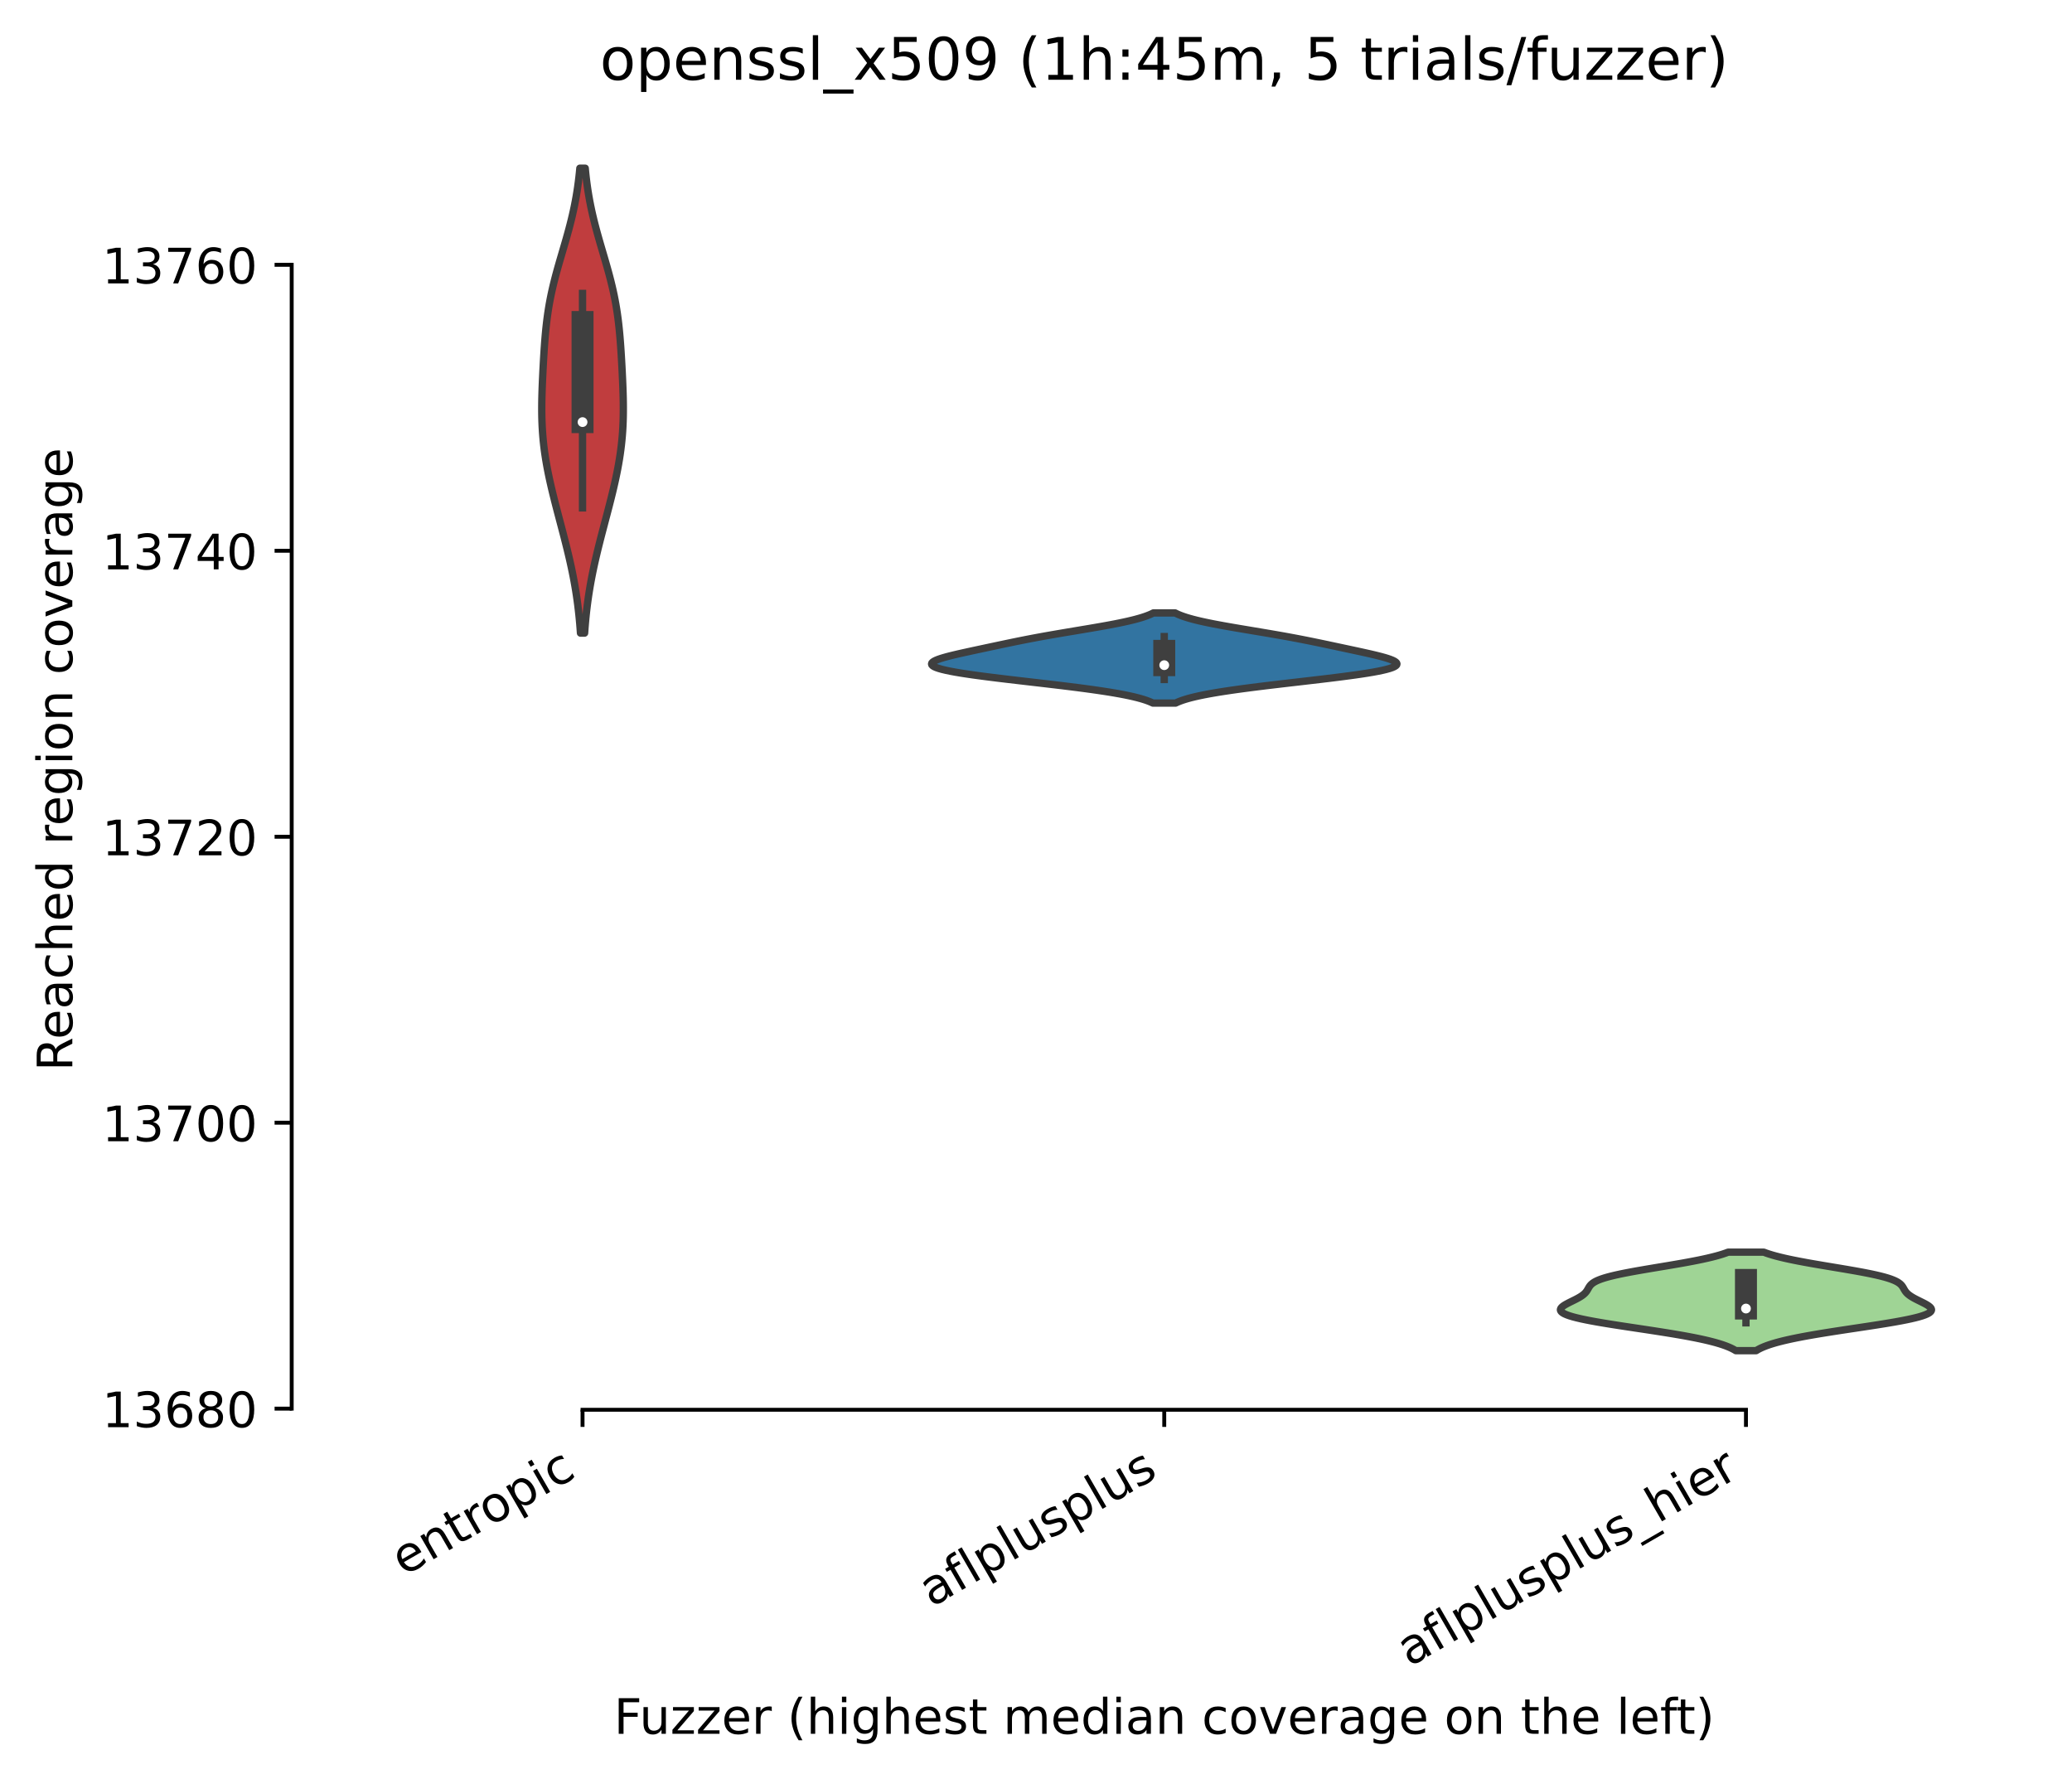<?xml version="1.0" encoding="utf-8" standalone="no"?>
<!DOCTYPE svg PUBLIC "-//W3C//DTD SVG 1.1//EN"
  "http://www.w3.org/Graphics/SVG/1.1/DTD/svg11.dtd">
<!-- Created with matplotlib (https://matplotlib.org/) -->
<svg height="364.007pt" version="1.1" viewBox="0 0 424.011 364.007" width="424.011pt" xmlns="http://www.w3.org/2000/svg" xmlns:xlink="http://www.w3.org/1999/xlink">
 <defs>
  <style type="text/css">*{stroke-linecap:butt;stroke-linejoin:round;}</style>
 </defs>
 <g id="figure_1">
  <g id="patch_1">
   <path d="M 0 364.007 
L 424.011 364.007 
L 424.011 0 
L 0 0 
z
" style="fill:#ffffff;"/>
  </g>
  <g id="axes_1">
   <g id="patch_2">
    <path d="M 59.691 288.43 
L 416.811 288.43 
L 416.811 22.318 
L 59.691 22.318 
z
" style="fill:#ffffff;"/>
   </g>
   <g id="PolyCollection_1">
    <defs>
     <path d="M 119.633 -234.48 
L 118.788 -234.48 
L 118.718 -235.441 
L 118.64 -236.402 
L 118.553 -237.362 
L 118.456 -238.323 
L 118.349 -239.284 
L 118.232 -240.245 
L 118.104 -241.205 
L 117.966 -242.166 
L 117.817 -243.127 
L 117.656 -244.088 
L 117.486 -245.048 
L 117.304 -246.009 
L 117.113 -246.97 
L 116.912 -247.931 
L 116.702 -248.891 
L 116.484 -249.852 
L 116.258 -250.813 
L 116.025 -251.773 
L 115.786 -252.734 
L 115.543 -253.695 
L 115.295 -254.656 
L 115.044 -255.616 
L 114.791 -256.577 
L 114.538 -257.538 
L 114.284 -258.499 
L 114.032 -259.459 
L 113.782 -260.42 
L 113.536 -261.381 
L 113.295 -262.342 
L 113.059 -263.302 
L 112.83 -264.263 
L 112.61 -265.224 
L 112.399 -266.185 
L 112.198 -267.145 
L 112.009 -268.106 
L 111.832 -269.067 
L 111.669 -270.027 
L 111.52 -270.988 
L 111.386 -271.949 
L 111.268 -272.91 
L 111.165 -273.87 
L 111.078 -274.831 
L 111.007 -275.792 
L 110.95 -276.753 
L 110.909 -277.713 
L 110.881 -278.674 
L 110.867 -279.635 
L 110.864 -280.596 
L 110.871 -281.556 
L 110.888 -282.517 
L 110.913 -283.478 
L 110.944 -284.438 
L 110.981 -285.399 
L 111.022 -286.36 
L 111.067 -287.321 
L 111.115 -288.281 
L 111.166 -289.242 
L 111.219 -290.203 
L 111.276 -291.164 
L 111.336 -292.124 
L 111.401 -293.085 
L 111.472 -294.046 
L 111.549 -295.007 
L 111.635 -295.967 
L 111.73 -296.928 
L 111.836 -297.889 
L 111.954 -298.85 
L 112.086 -299.81 
L 112.232 -300.771 
L 112.393 -301.732 
L 112.57 -302.692 
L 112.762 -303.653 
L 112.969 -304.614 
L 113.191 -305.575 
L 113.427 -306.535 
L 113.674 -307.496 
L 113.933 -308.457 
L 114.201 -309.418 
L 114.475 -310.378 
L 114.755 -311.339 
L 115.037 -312.3 
L 115.319 -313.261 
L 115.599 -314.221 
L 115.876 -315.182 
L 116.146 -316.143 
L 116.408 -317.103 
L 116.66 -318.064 
L 116.901 -319.025 
L 117.131 -319.986 
L 117.347 -320.946 
L 117.549 -321.907 
L 117.736 -322.868 
L 117.91 -323.829 
L 118.069 -324.789 
L 118.214 -325.75 
L 118.345 -326.711 
L 118.463 -327.672 
L 118.568 -328.632 
L 118.661 -329.593 
L 119.76 -329.593 
L 119.76 -329.593 
L 119.853 -328.632 
L 119.959 -327.672 
L 120.076 -326.711 
L 120.207 -325.75 
L 120.352 -324.789 
L 120.511 -323.829 
L 120.685 -322.868 
L 120.873 -321.907 
L 121.075 -320.946 
L 121.291 -319.986 
L 121.52 -319.025 
L 121.761 -318.064 
L 122.014 -317.103 
L 122.276 -316.143 
L 122.546 -315.182 
L 122.822 -314.221 
L 123.102 -313.261 
L 123.384 -312.3 
L 123.666 -311.339 
L 123.946 -310.378 
L 124.22 -309.418 
L 124.488 -308.457 
L 124.747 -307.496 
L 124.995 -306.535 
L 125.23 -305.575 
L 125.452 -304.614 
L 125.66 -303.653 
L 125.852 -302.692 
L 126.028 -301.732 
L 126.189 -300.771 
L 126.335 -299.81 
L 126.467 -298.85 
L 126.585 -297.889 
L 126.691 -296.928 
L 126.786 -295.967 
L 126.872 -295.007 
L 126.949 -294.046 
L 127.02 -293.085 
L 127.085 -292.124 
L 127.145 -291.164 
L 127.202 -290.203 
L 127.256 -289.242 
L 127.306 -288.281 
L 127.354 -287.321 
L 127.399 -286.36 
L 127.44 -285.399 
L 127.477 -284.438 
L 127.508 -283.478 
L 127.533 -282.517 
L 127.55 -281.556 
L 127.557 -280.596 
L 127.554 -279.635 
L 127.54 -278.674 
L 127.512 -277.713 
L 127.471 -276.753 
L 127.415 -275.792 
L 127.343 -274.831 
L 127.256 -273.87 
L 127.154 -272.91 
L 127.035 -271.949 
L 126.901 -270.988 
L 126.752 -270.027 
L 126.589 -269.067 
L 126.413 -268.106 
L 126.223 -267.145 
L 126.023 -266.185 
L 125.812 -265.224 
L 125.591 -264.263 
L 125.362 -263.302 
L 125.127 -262.342 
L 124.885 -261.381 
L 124.639 -260.42 
L 124.389 -259.459 
L 124.137 -258.499 
L 123.883 -257.538 
L 123.63 -256.577 
L 123.377 -255.616 
L 123.126 -254.656 
L 122.879 -253.695 
L 122.635 -252.734 
L 122.396 -251.773 
L 122.164 -250.813 
L 121.938 -249.852 
L 121.719 -248.891 
L 121.509 -247.931 
L 121.308 -246.97 
L 121.117 -246.009 
L 120.936 -245.048 
L 120.765 -244.088 
L 120.605 -243.127 
L 120.455 -242.166 
L 120.317 -241.205 
L 120.189 -240.245 
L 120.072 -239.284 
L 119.965 -238.323 
L 119.868 -237.362 
L 119.781 -236.402 
L 119.703 -235.441 
L 119.633 -234.48 
z
" id="mab34829a3b" style="stroke:#3f3f3f;stroke-width:1.5;"/>
    </defs>
    <g clip-path="url(#p4d78b8b34a)">
     <use style="fill:#c03d3e;stroke:#3f3f3f;stroke-width:1.5;" x="0" xlink:href="#mab34829a3b" y="364.007"/>
    </g>
   </g>
   <g id="PolyCollection_2">
    <defs>
     <path d="M 240.566 -220.161 
L 235.935 -220.161 
L 235.536 -220.347 
L 235.085 -220.533 
L 234.578 -220.72 
L 234.012 -220.906 
L 233.383 -221.092 
L 232.689 -221.279 
L 231.927 -221.465 
L 231.096 -221.651 
L 230.193 -221.838 
L 229.22 -222.024 
L 228.175 -222.21 
L 227.059 -222.397 
L 225.876 -222.583 
L 224.626 -222.769 
L 223.313 -222.956 
L 221.942 -223.142 
L 220.517 -223.328 
L 219.044 -223.514 
L 217.529 -223.701 
L 215.979 -223.887 
L 214.401 -224.073 
L 212.803 -224.26 
L 211.195 -224.446 
L 209.584 -224.632 
L 207.981 -224.819 
L 206.394 -225.005 
L 204.833 -225.191 
L 203.309 -225.378 
L 201.831 -225.564 
L 200.41 -225.75 
L 199.054 -225.936 
L 197.774 -226.123 
L 196.578 -226.309 
L 195.475 -226.495 
L 194.472 -226.682 
L 193.576 -226.868 
L 192.794 -227.054 
L 192.129 -227.241 
L 191.585 -227.427 
L 191.163 -227.613 
L 190.866 -227.8 
L 190.69 -227.986 
L 190.635 -228.172 
L 190.695 -228.359 
L 190.867 -228.545 
L 191.143 -228.731 
L 191.516 -228.917 
L 191.977 -229.104 
L 192.518 -229.29 
L 193.13 -229.476 
L 193.802 -229.663 
L 194.526 -229.849 
L 195.292 -230.035 
L 196.091 -230.222 
L 196.916 -230.408 
L 197.759 -230.594 
L 198.616 -230.781 
L 199.481 -230.967 
L 200.35 -231.153 
L 201.221 -231.34 
L 202.093 -231.526 
L 202.966 -231.712 
L 203.84 -231.898 
L 204.716 -232.085 
L 205.598 -232.271 
L 206.488 -232.457 
L 207.388 -232.644 
L 208.302 -232.83 
L 209.232 -233.016 
L 210.18 -233.203 
L 211.15 -233.389 
L 212.142 -233.575 
L 213.157 -233.762 
L 214.194 -233.948 
L 215.252 -234.134 
L 216.33 -234.32 
L 217.424 -234.507 
L 218.53 -234.693 
L 219.645 -234.879 
L 220.763 -235.066 
L 221.878 -235.252 
L 222.985 -235.438 
L 224.077 -235.625 
L 225.148 -235.811 
L 226.193 -235.997 
L 227.206 -236.184 
L 228.182 -236.37 
L 229.116 -236.556 
L 230.004 -236.743 
L 230.843 -236.929 
L 231.63 -237.115 
L 232.364 -237.301 
L 233.044 -237.488 
L 233.67 -237.674 
L 234.243 -237.86 
L 234.762 -238.047 
L 235.231 -238.233 
L 235.651 -238.419 
L 236.025 -238.606 
L 240.476 -238.606 
L 240.476 -238.606 
L 240.85 -238.419 
L 241.27 -238.233 
L 241.739 -238.047 
L 242.259 -237.86 
L 242.831 -237.674 
L 243.457 -237.488 
L 244.137 -237.301 
L 244.871 -237.115 
L 245.659 -236.929 
L 246.498 -236.743 
L 247.386 -236.556 
L 248.319 -236.37 
L 249.295 -236.184 
L 250.308 -235.997 
L 251.353 -235.811 
L 252.425 -235.625 
L 253.517 -235.438 
L 254.623 -235.252 
L 255.739 -235.066 
L 256.856 -234.879 
L 257.971 -234.693 
L 259.078 -234.507 
L 260.172 -234.32 
L 261.249 -234.134 
L 262.308 -233.948 
L 263.345 -233.762 
L 264.359 -233.575 
L 265.351 -233.389 
L 266.321 -233.203 
L 267.27 -233.016 
L 268.2 -232.83 
L 269.113 -232.644 
L 270.014 -232.457 
L 270.903 -232.271 
L 271.785 -232.085 
L 272.662 -231.898 
L 273.536 -231.712 
L 274.408 -231.526 
L 275.28 -231.34 
L 276.151 -231.153 
L 277.021 -230.967 
L 277.885 -230.781 
L 278.742 -230.594 
L 279.586 -230.408 
L 280.41 -230.222 
L 281.21 -230.035 
L 281.975 -229.849 
L 282.699 -229.663 
L 283.371 -229.476 
L 283.983 -229.29 
L 284.524 -229.104 
L 284.986 -228.917 
L 285.359 -228.731 
L 285.634 -228.545 
L 285.806 -228.359 
L 285.867 -228.172 
L 285.811 -227.986 
L 285.636 -227.8 
L 285.338 -227.613 
L 284.917 -227.427 
L 284.373 -227.241 
L 283.708 -227.054 
L 282.925 -226.868 
L 282.029 -226.682 
L 281.027 -226.495 
L 279.923 -226.309 
L 278.727 -226.123 
L 277.447 -225.936 
L 276.091 -225.75 
L 274.67 -225.564 
L 273.192 -225.378 
L 271.668 -225.191 
L 270.107 -225.005 
L 268.521 -224.819 
L 266.917 -224.632 
L 265.306 -224.446 
L 263.698 -224.26 
L 262.1 -224.073 
L 260.523 -223.887 
L 258.972 -223.701 
L 257.457 -223.514 
L 255.984 -223.328 
L 254.559 -223.142 
L 253.188 -222.956 
L 251.875 -222.769 
L 250.626 -222.583 
L 249.442 -222.397 
L 248.327 -222.21 
L 247.282 -222.024 
L 246.308 -221.838 
L 245.406 -221.651 
L 244.574 -221.465 
L 243.812 -221.279 
L 243.118 -221.092 
L 242.489 -220.906 
L 241.923 -220.72 
L 241.416 -220.533 
L 240.965 -220.347 
L 240.566 -220.161 
z
" id="m27abb951cb" style="stroke:#3f3f3f;stroke-width:1.5;"/>
    </defs>
    <g clip-path="url(#p4d78b8b34a)">
     <use style="fill:#3274a1;stroke:#3f3f3f;stroke-width:1.5;" x="0" xlink:href="#m27abb951cb" y="364.007"/>
    </g>
   </g>
   <g id="PolyCollection_3">
    <defs>
     <path d="M 359.376 -87.673 
L 355.205 -87.673 
L 354.866 -87.877 
L 354.485 -88.08 
L 354.058 -88.284 
L 353.583 -88.487 
L 353.056 -88.691 
L 352.475 -88.894 
L 351.838 -89.098 
L 351.142 -89.302 
L 350.387 -89.505 
L 349.572 -89.709 
L 348.696 -89.912 
L 347.759 -90.116 
L 346.763 -90.319 
L 345.709 -90.523 
L 344.601 -90.727 
L 343.441 -90.93 
L 342.233 -91.134 
L 340.984 -91.337 
L 339.698 -91.541 
L 338.382 -91.744 
L 337.045 -91.948 
L 335.694 -92.152 
L 334.338 -92.355 
L 332.986 -92.559 
L 331.648 -92.762 
L 330.334 -92.966 
L 329.055 -93.169 
L 327.82 -93.373 
L 326.639 -93.577 
L 325.523 -93.78 
L 324.479 -93.984 
L 323.517 -94.187 
L 322.644 -94.391 
L 321.866 -94.594 
L 321.189 -94.798 
L 320.615 -95.002 
L 320.147 -95.205 
L 319.786 -95.409 
L 319.53 -95.612 
L 319.376 -95.816 
L 319.32 -96.019 
L 319.356 -96.223 
L 319.476 -96.427 
L 319.671 -96.63 
L 319.931 -96.834 
L 320.244 -97.037 
L 320.601 -97.241 
L 320.987 -97.444 
L 321.393 -97.648 
L 321.806 -97.851 
L 322.216 -98.055 
L 322.614 -98.259 
L 322.99 -98.462 
L 323.339 -98.666 
L 323.656 -98.869 
L 323.937 -99.073 
L 324.181 -99.276 
L 324.39 -99.48 
L 324.567 -99.684 
L 324.717 -99.887 
L 324.847 -100.091 
L 324.964 -100.294 
L 325.078 -100.498 
L 325.199 -100.701 
L 325.339 -100.905 
L 325.508 -101.109 
L 325.717 -101.312 
L 325.975 -101.516 
L 326.293 -101.719 
L 326.677 -101.923 
L 327.135 -102.126 
L 327.672 -102.33 
L 328.289 -102.534 
L 328.99 -102.737 
L 329.772 -102.941 
L 330.632 -103.144 
L 331.568 -103.348 
L 332.571 -103.551 
L 333.636 -103.755 
L 334.752 -103.959 
L 335.911 -104.162 
L 337.102 -104.366 
L 338.314 -104.569 
L 339.537 -104.773 
L 340.759 -104.976 
L 341.971 -105.18 
L 343.162 -105.384 
L 344.324 -105.587 
L 345.448 -105.791 
L 346.529 -105.994 
L 347.559 -106.198 
L 348.534 -106.401 
L 349.451 -106.605 
L 350.307 -106.809 
L 351.101 -107.012 
L 351.832 -107.216 
L 352.501 -107.419 
L 353.109 -107.623 
L 353.659 -107.826 
L 360.923 -107.826 
L 360.923 -107.826 
L 361.472 -107.623 
L 362.08 -107.419 
L 362.749 -107.216 
L 363.48 -107.012 
L 364.274 -106.809 
L 365.13 -106.605 
L 366.047 -106.401 
L 367.022 -106.198 
L 368.052 -105.994 
L 369.133 -105.791 
L 370.257 -105.587 
L 371.419 -105.384 
L 372.611 -105.18 
L 373.822 -104.976 
L 375.045 -104.773 
L 376.267 -104.569 
L 377.479 -104.366 
L 378.67 -104.162 
L 379.829 -103.959 
L 380.946 -103.755 
L 382.01 -103.551 
L 383.014 -103.348 
L 383.949 -103.144 
L 384.81 -102.941 
L 385.592 -102.737 
L 386.292 -102.534 
L 386.91 -102.33 
L 387.446 -102.126 
L 387.904 -101.923 
L 388.289 -101.719 
L 388.606 -101.516 
L 388.865 -101.312 
L 389.073 -101.109 
L 389.242 -100.905 
L 389.382 -100.701 
L 389.503 -100.498 
L 389.618 -100.294 
L 389.735 -100.091 
L 389.864 -99.887 
L 390.014 -99.684 
L 390.191 -99.48 
L 390.4 -99.276 
L 390.645 -99.073 
L 390.926 -98.869 
L 391.242 -98.666 
L 391.591 -98.462 
L 391.967 -98.259 
L 392.365 -98.055 
L 392.775 -97.851 
L 393.188 -97.648 
L 393.594 -97.444 
L 393.981 -97.241 
L 394.337 -97.037 
L 394.651 -96.834 
L 394.91 -96.63 
L 395.105 -96.427 
L 395.225 -96.223 
L 395.261 -96.019 
L 395.205 -95.816 
L 395.052 -95.612 
L 394.796 -95.409 
L 394.434 -95.205 
L 393.966 -95.002 
L 393.393 -94.798 
L 392.715 -94.594 
L 391.937 -94.391 
L 391.064 -94.187 
L 390.102 -93.984 
L 389.058 -93.78 
L 387.942 -93.577 
L 386.761 -93.373 
L 385.526 -93.169 
L 384.247 -92.966 
L 382.933 -92.762 
L 381.595 -92.559 
L 380.243 -92.355 
L 378.887 -92.152 
L 377.536 -91.948 
L 376.199 -91.744 
L 374.883 -91.541 
L 373.598 -91.337 
L 372.348 -91.134 
L 371.141 -90.93 
L 369.981 -90.727 
L 368.872 -90.523 
L 367.818 -90.319 
L 366.822 -90.116 
L 365.886 -89.912 
L 365.009 -89.709 
L 364.194 -89.505 
L 363.439 -89.302 
L 362.744 -89.098 
L 362.106 -88.894 
L 361.526 -88.691 
L 360.999 -88.487 
L 360.523 -88.284 
L 360.096 -88.08 
L 359.715 -87.877 
L 359.376 -87.673 
z
" id="m1a6060d341" style="stroke:#3f3f3f;stroke-width:1.5;"/>
    </defs>
    <g clip-path="url(#p4d78b8b34a)">
     <use style="fill:#9fd495;stroke:#3f3f3f;stroke-width:1.5;" x="0" xlink:href="#m1a6060d341" y="364.007"/>
    </g>
   </g>
   <g id="matplotlib.axis_1">
    <g id="xtick_1">
     <g id="line2d_1">
      <defs>
       <path d="M 0 0 
L 0 3.5 
" id="m53ca6c3683" style="stroke:#000000;stroke-width:0.8;"/>
      </defs>
      <g>
       <use style="stroke:#000000;stroke-width:0.8;" x="119.211" xlink:href="#m53ca6c3683" y="288.43"/>
      </g>
     </g>
     <g id="text_1">
      <!-- entropic -->
      <g transform="translate(82.629 322.531)rotate(-30)scale(0.1 -0.1)">
       <defs>
        <path d="M 56.203 29.594 
L 56.203 25.203 
L 14.891 25.203 
Q 15.484 15.922 20.484 11.062 
Q 25.484 6.203 34.422 6.203 
Q 39.594 6.203 44.453 7.469 
Q 49.312 8.734 54.109 11.281 
L 54.109 2.781 
Q 49.266 0.734 44.188 -0.344 
Q 39.109 -1.422 33.891 -1.422 
Q 20.797 -1.422 13.156 6.188 
Q 5.516 13.812 5.516 26.812 
Q 5.516 40.234 12.766 48.109 
Q 20.016 56 32.328 56 
Q 43.359 56 49.781 48.891 
Q 56.203 41.797 56.203 29.594 
z
M 47.219 32.234 
Q 47.125 39.594 43.094 43.984 
Q 39.062 48.391 32.422 48.391 
Q 24.906 48.391 20.391 44.141 
Q 15.875 39.891 15.188 32.172 
z
" id="DejaVuSans-101"/>
        <path d="M 54.891 33.016 
L 54.891 0 
L 45.906 0 
L 45.906 32.719 
Q 45.906 40.484 42.875 44.328 
Q 39.844 48.188 33.797 48.188 
Q 26.516 48.188 22.312 43.547 
Q 18.109 38.922 18.109 30.906 
L 18.109 0 
L 9.078 0 
L 9.078 54.688 
L 18.109 54.688 
L 18.109 46.188 
Q 21.344 51.125 25.703 53.562 
Q 30.078 56 35.797 56 
Q 45.219 56 50.047 50.172 
Q 54.891 44.344 54.891 33.016 
z
" id="DejaVuSans-110"/>
        <path d="M 18.312 70.219 
L 18.312 54.688 
L 36.812 54.688 
L 36.812 47.703 
L 18.312 47.703 
L 18.312 18.016 
Q 18.312 11.328 20.141 9.422 
Q 21.969 7.516 27.594 7.516 
L 36.812 7.516 
L 36.812 0 
L 27.594 0 
Q 17.188 0 13.234 3.875 
Q 9.281 7.766 9.281 18.016 
L 9.281 47.703 
L 2.688 47.703 
L 2.688 54.688 
L 9.281 54.688 
L 9.281 70.219 
z
" id="DejaVuSans-116"/>
        <path d="M 41.109 46.297 
Q 39.594 47.172 37.812 47.578 
Q 36.031 48 33.891 48 
Q 26.266 48 22.188 43.047 
Q 18.109 38.094 18.109 28.812 
L 18.109 0 
L 9.078 0 
L 9.078 54.688 
L 18.109 54.688 
L 18.109 46.188 
Q 20.953 51.172 25.484 53.578 
Q 30.031 56 36.531 56 
Q 37.453 56 38.578 55.875 
Q 39.703 55.766 41.062 55.516 
z
" id="DejaVuSans-114"/>
        <path d="M 30.609 48.391 
Q 23.391 48.391 19.188 42.75 
Q 14.984 37.109 14.984 27.297 
Q 14.984 17.484 19.156 11.844 
Q 23.344 6.203 30.609 6.203 
Q 37.797 6.203 41.984 11.859 
Q 46.188 17.531 46.188 27.297 
Q 46.188 37.016 41.984 42.703 
Q 37.797 48.391 30.609 48.391 
z
M 30.609 56 
Q 42.328 56 49.016 48.375 
Q 55.719 40.766 55.719 27.297 
Q 55.719 13.875 49.016 6.219 
Q 42.328 -1.422 30.609 -1.422 
Q 18.844 -1.422 12.172 6.219 
Q 5.516 13.875 5.516 27.297 
Q 5.516 40.766 12.172 48.375 
Q 18.844 56 30.609 56 
z
" id="DejaVuSans-111"/>
        <path d="M 18.109 8.203 
L 18.109 -20.797 
L 9.078 -20.797 
L 9.078 54.688 
L 18.109 54.688 
L 18.109 46.391 
Q 20.953 51.266 25.266 53.625 
Q 29.594 56 35.594 56 
Q 45.562 56 51.781 48.094 
Q 58.016 40.188 58.016 27.297 
Q 58.016 14.406 51.781 6.484 
Q 45.562 -1.422 35.594 -1.422 
Q 29.594 -1.422 25.266 0.953 
Q 20.953 3.328 18.109 8.203 
z
M 48.688 27.297 
Q 48.688 37.203 44.609 42.844 
Q 40.531 48.484 33.406 48.484 
Q 26.266 48.484 22.188 42.844 
Q 18.109 37.203 18.109 27.297 
Q 18.109 17.391 22.188 11.75 
Q 26.266 6.109 33.406 6.109 
Q 40.531 6.109 44.609 11.75 
Q 48.688 17.391 48.688 27.297 
z
" id="DejaVuSans-112"/>
        <path d="M 9.422 54.688 
L 18.406 54.688 
L 18.406 0 
L 9.422 0 
z
M 9.422 75.984 
L 18.406 75.984 
L 18.406 64.594 
L 9.422 64.594 
z
" id="DejaVuSans-105"/>
        <path d="M 48.781 52.594 
L 48.781 44.188 
Q 44.969 46.297 41.141 47.344 
Q 37.312 48.391 33.406 48.391 
Q 24.656 48.391 19.812 42.844 
Q 14.984 37.312 14.984 27.297 
Q 14.984 17.281 19.812 11.734 
Q 24.656 6.203 33.406 6.203 
Q 37.312 6.203 41.141 7.25 
Q 44.969 8.297 48.781 10.406 
L 48.781 2.094 
Q 45.016 0.344 40.984 -0.531 
Q 36.969 -1.422 32.422 -1.422 
Q 20.062 -1.422 12.781 6.344 
Q 5.516 14.109 5.516 27.297 
Q 5.516 40.672 12.859 48.328 
Q 20.219 56 33.016 56 
Q 37.156 56 41.109 55.141 
Q 45.062 54.297 48.781 52.594 
z
" id="DejaVuSans-99"/>
       </defs>
       <use xlink:href="#DejaVuSans-101"/>
       <use x="61.523" xlink:href="#DejaVuSans-110"/>
       <use x="124.902" xlink:href="#DejaVuSans-116"/>
       <use x="164.111" xlink:href="#DejaVuSans-114"/>
       <use x="202.975" xlink:href="#DejaVuSans-111"/>
       <use x="264.156" xlink:href="#DejaVuSans-112"/>
       <use x="327.633" xlink:href="#DejaVuSans-105"/>
       <use x="355.416" xlink:href="#DejaVuSans-99"/>
      </g>
     </g>
    </g>
    <g id="xtick_2">
     <g id="line2d_2">
      <g>
       <use style="stroke:#000000;stroke-width:0.8;" x="238.251" xlink:href="#m53ca6c3683" y="288.43"/>
      </g>
     </g>
     <g id="text_2">
      <!-- aflplusplus -->
      <g transform="translate(190.642 328.897)rotate(-30)scale(0.1 -0.1)">
       <defs>
        <path d="M 34.281 27.484 
Q 23.391 27.484 19.188 25 
Q 14.984 22.516 14.984 16.5 
Q 14.984 11.719 18.141 8.906 
Q 21.297 6.109 26.703 6.109 
Q 34.188 6.109 38.703 11.406 
Q 43.219 16.703 43.219 25.484 
L 43.219 27.484 
z
M 52.203 31.203 
L 52.203 0 
L 43.219 0 
L 43.219 8.297 
Q 40.141 3.328 35.547 0.953 
Q 30.953 -1.422 24.312 -1.422 
Q 15.922 -1.422 10.953 3.297 
Q 6 8.016 6 15.922 
Q 6 25.141 12.172 29.828 
Q 18.359 34.516 30.609 34.516 
L 43.219 34.516 
L 43.219 35.406 
Q 43.219 41.609 39.141 45 
Q 35.062 48.391 27.688 48.391 
Q 23 48.391 18.547 47.266 
Q 14.109 46.141 10.016 43.891 
L 10.016 52.203 
Q 14.938 54.109 19.578 55.047 
Q 24.219 56 28.609 56 
Q 40.484 56 46.344 49.844 
Q 52.203 43.703 52.203 31.203 
z
" id="DejaVuSans-97"/>
        <path d="M 37.109 75.984 
L 37.109 68.5 
L 28.516 68.5 
Q 23.688 68.5 21.797 66.547 
Q 19.922 64.594 19.922 59.516 
L 19.922 54.688 
L 34.719 54.688 
L 34.719 47.703 
L 19.922 47.703 
L 19.922 0 
L 10.891 0 
L 10.891 47.703 
L 2.297 47.703 
L 2.297 54.688 
L 10.891 54.688 
L 10.891 58.5 
Q 10.891 67.625 15.141 71.797 
Q 19.391 75.984 28.609 75.984 
z
" id="DejaVuSans-102"/>
        <path d="M 9.422 75.984 
L 18.406 75.984 
L 18.406 0 
L 9.422 0 
z
" id="DejaVuSans-108"/>
        <path d="M 8.5 21.578 
L 8.5 54.688 
L 17.484 54.688 
L 17.484 21.922 
Q 17.484 14.156 20.5 10.266 
Q 23.531 6.391 29.594 6.391 
Q 36.859 6.391 41.078 11.031 
Q 45.312 15.672 45.312 23.688 
L 45.312 54.688 
L 54.297 54.688 
L 54.297 0 
L 45.312 0 
L 45.312 8.406 
Q 42.047 3.422 37.719 1 
Q 33.406 -1.422 27.688 -1.422 
Q 18.266 -1.422 13.375 4.438 
Q 8.5 10.297 8.5 21.578 
z
M 31.109 56 
z
" id="DejaVuSans-117"/>
        <path d="M 44.281 53.078 
L 44.281 44.578 
Q 40.484 46.531 36.375 47.5 
Q 32.281 48.484 27.875 48.484 
Q 21.188 48.484 17.844 46.438 
Q 14.5 44.391 14.5 40.281 
Q 14.5 37.156 16.891 35.375 
Q 19.281 33.594 26.516 31.984 
L 29.594 31.297 
Q 39.156 29.25 43.188 25.516 
Q 47.219 21.781 47.219 15.094 
Q 47.219 7.469 41.188 3.016 
Q 35.156 -1.422 24.609 -1.422 
Q 20.219 -1.422 15.453 -0.562 
Q 10.688 0.297 5.422 2 
L 5.422 11.281 
Q 10.406 8.688 15.234 7.391 
Q 20.062 6.109 24.812 6.109 
Q 31.156 6.109 34.562 8.281 
Q 37.984 10.453 37.984 14.406 
Q 37.984 18.062 35.516 20.016 
Q 33.062 21.969 24.703 23.781 
L 21.578 24.516 
Q 13.234 26.266 9.516 29.906 
Q 5.812 33.547 5.812 39.891 
Q 5.812 47.609 11.281 51.797 
Q 16.75 56 26.812 56 
Q 31.781 56 36.172 55.266 
Q 40.578 54.547 44.281 53.078 
z
" id="DejaVuSans-115"/>
       </defs>
       <use xlink:href="#DejaVuSans-97"/>
       <use x="61.279" xlink:href="#DejaVuSans-102"/>
       <use x="96.484" xlink:href="#DejaVuSans-108"/>
       <use x="124.268" xlink:href="#DejaVuSans-112"/>
       <use x="187.744" xlink:href="#DejaVuSans-108"/>
       <use x="215.527" xlink:href="#DejaVuSans-117"/>
       <use x="278.906" xlink:href="#DejaVuSans-115"/>
       <use x="331.006" xlink:href="#DejaVuSans-112"/>
       <use x="394.482" xlink:href="#DejaVuSans-108"/>
       <use x="422.266" xlink:href="#DejaVuSans-117"/>
       <use x="485.645" xlink:href="#DejaVuSans-115"/>
      </g>
     </g>
    </g>
    <g id="xtick_3">
     <g id="line2d_3">
      <g>
       <use style="stroke:#000000;stroke-width:0.8;" x="357.291" xlink:href="#m53ca6c3683" y="288.43"/>
      </g>
     </g>
     <g id="text_3">
      <!-- aflplusplus_hier -->
      <g transform="translate(288.429 341.087)rotate(-30)scale(0.1 -0.1)">
       <defs>
        <path d="M 50.984 -16.609 
L 50.984 -23.578 
L -0.984 -23.578 
L -0.984 -16.609 
z
" id="DejaVuSans-95"/>
        <path d="M 54.891 33.016 
L 54.891 0 
L 45.906 0 
L 45.906 32.719 
Q 45.906 40.484 42.875 44.328 
Q 39.844 48.188 33.797 48.188 
Q 26.516 48.188 22.312 43.547 
Q 18.109 38.922 18.109 30.906 
L 18.109 0 
L 9.078 0 
L 9.078 75.984 
L 18.109 75.984 
L 18.109 46.188 
Q 21.344 51.125 25.703 53.562 
Q 30.078 56 35.797 56 
Q 45.219 56 50.047 50.172 
Q 54.891 44.344 54.891 33.016 
z
" id="DejaVuSans-104"/>
       </defs>
       <use xlink:href="#DejaVuSans-97"/>
       <use x="61.279" xlink:href="#DejaVuSans-102"/>
       <use x="96.484" xlink:href="#DejaVuSans-108"/>
       <use x="124.268" xlink:href="#DejaVuSans-112"/>
       <use x="187.744" xlink:href="#DejaVuSans-108"/>
       <use x="215.527" xlink:href="#DejaVuSans-117"/>
       <use x="278.906" xlink:href="#DejaVuSans-115"/>
       <use x="331.006" xlink:href="#DejaVuSans-112"/>
       <use x="394.482" xlink:href="#DejaVuSans-108"/>
       <use x="422.266" xlink:href="#DejaVuSans-117"/>
       <use x="485.645" xlink:href="#DejaVuSans-115"/>
       <use x="537.744" xlink:href="#DejaVuSans-95"/>
       <use x="587.744" xlink:href="#DejaVuSans-104"/>
       <use x="651.123" xlink:href="#DejaVuSans-105"/>
       <use x="678.906" xlink:href="#DejaVuSans-101"/>
       <use x="740.43" xlink:href="#DejaVuSans-114"/>
      </g>
     </g>
    </g>
    <g id="text_4">
     <!-- Fuzzer (highest median coverage on the left) -->
     <g transform="translate(125.633 354.727)scale(0.1 -0.1)">
      <defs>
       <path d="M 9.812 72.906 
L 51.703 72.906 
L 51.703 64.594 
L 19.672 64.594 
L 19.672 43.109 
L 48.578 43.109 
L 48.578 34.812 
L 19.672 34.812 
L 19.672 0 
L 9.812 0 
z
" id="DejaVuSans-70"/>
       <path d="M 5.516 54.688 
L 48.188 54.688 
L 48.188 46.484 
L 14.406 7.172 
L 48.188 7.172 
L 48.188 0 
L 4.297 0 
L 4.297 8.203 
L 38.094 47.516 
L 5.516 47.516 
z
" id="DejaVuSans-122"/>
       <path id="DejaVuSans-32"/>
       <path d="M 31 75.875 
Q 24.469 64.656 21.281 53.656 
Q 18.109 42.672 18.109 31.391 
Q 18.109 20.125 21.312 9.062 
Q 24.516 -2 31 -13.188 
L 23.188 -13.188 
Q 15.875 -1.703 12.234 9.375 
Q 8.594 20.453 8.594 31.391 
Q 8.594 42.281 12.203 53.312 
Q 15.828 64.359 23.188 75.875 
z
" id="DejaVuSans-40"/>
       <path d="M 45.406 27.984 
Q 45.406 37.75 41.375 43.109 
Q 37.359 48.484 30.078 48.484 
Q 22.859 48.484 18.828 43.109 
Q 14.797 37.75 14.797 27.984 
Q 14.797 18.266 18.828 12.891 
Q 22.859 7.516 30.078 7.516 
Q 37.359 7.516 41.375 12.891 
Q 45.406 18.266 45.406 27.984 
z
M 54.391 6.781 
Q 54.391 -7.172 48.188 -13.984 
Q 42 -20.797 29.203 -20.797 
Q 24.469 -20.797 20.266 -20.094 
Q 16.062 -19.391 12.109 -17.922 
L 12.109 -9.188 
Q 16.062 -11.328 19.922 -12.344 
Q 23.781 -13.375 27.781 -13.375 
Q 36.625 -13.375 41.016 -8.766 
Q 45.406 -4.156 45.406 5.172 
L 45.406 9.625 
Q 42.625 4.781 38.281 2.391 
Q 33.938 0 27.875 0 
Q 17.828 0 11.672 7.656 
Q 5.516 15.328 5.516 27.984 
Q 5.516 40.672 11.672 48.328 
Q 17.828 56 27.875 56 
Q 33.938 56 38.281 53.609 
Q 42.625 51.219 45.406 46.391 
L 45.406 54.688 
L 54.391 54.688 
z
" id="DejaVuSans-103"/>
       <path d="M 52 44.188 
Q 55.375 50.25 60.062 53.125 
Q 64.75 56 71.094 56 
Q 79.641 56 84.281 50.016 
Q 88.922 44.047 88.922 33.016 
L 88.922 0 
L 79.891 0 
L 79.891 32.719 
Q 79.891 40.578 77.094 44.375 
Q 74.312 48.188 68.609 48.188 
Q 61.625 48.188 57.562 43.547 
Q 53.516 38.922 53.516 30.906 
L 53.516 0 
L 44.484 0 
L 44.484 32.719 
Q 44.484 40.625 41.703 44.406 
Q 38.922 48.188 33.109 48.188 
Q 26.219 48.188 22.156 43.531 
Q 18.109 38.875 18.109 30.906 
L 18.109 0 
L 9.078 0 
L 9.078 54.688 
L 18.109 54.688 
L 18.109 46.188 
Q 21.188 51.219 25.484 53.609 
Q 29.781 56 35.688 56 
Q 41.656 56 45.828 52.969 
Q 50 49.953 52 44.188 
z
" id="DejaVuSans-109"/>
       <path d="M 45.406 46.391 
L 45.406 75.984 
L 54.391 75.984 
L 54.391 0 
L 45.406 0 
L 45.406 8.203 
Q 42.578 3.328 38.25 0.953 
Q 33.938 -1.422 27.875 -1.422 
Q 17.969 -1.422 11.734 6.484 
Q 5.516 14.406 5.516 27.297 
Q 5.516 40.188 11.734 48.094 
Q 17.969 56 27.875 56 
Q 33.938 56 38.25 53.625 
Q 42.578 51.266 45.406 46.391 
z
M 14.797 27.297 
Q 14.797 17.391 18.875 11.75 
Q 22.953 6.109 30.078 6.109 
Q 37.203 6.109 41.297 11.75 
Q 45.406 17.391 45.406 27.297 
Q 45.406 37.203 41.297 42.844 
Q 37.203 48.484 30.078 48.484 
Q 22.953 48.484 18.875 42.844 
Q 14.797 37.203 14.797 27.297 
z
" id="DejaVuSans-100"/>
       <path d="M 2.984 54.688 
L 12.5 54.688 
L 29.594 8.797 
L 46.688 54.688 
L 56.203 54.688 
L 35.688 0 
L 23.484 0 
z
" id="DejaVuSans-118"/>
       <path d="M 8.016 75.875 
L 15.828 75.875 
Q 23.141 64.359 26.781 53.312 
Q 30.422 42.281 30.422 31.391 
Q 30.422 20.453 26.781 9.375 
Q 23.141 -1.703 15.828 -13.188 
L 8.016 -13.188 
Q 14.5 -2 17.703 9.062 
Q 20.906 20.125 20.906 31.391 
Q 20.906 42.672 17.703 53.656 
Q 14.5 64.656 8.016 75.875 
z
" id="DejaVuSans-41"/>
      </defs>
      <use xlink:href="#DejaVuSans-70"/>
      <use x="52.02" xlink:href="#DejaVuSans-117"/>
      <use x="115.398" xlink:href="#DejaVuSans-122"/>
      <use x="167.889" xlink:href="#DejaVuSans-122"/>
      <use x="220.379" xlink:href="#DejaVuSans-101"/>
      <use x="281.902" xlink:href="#DejaVuSans-114"/>
      <use x="323.016" xlink:href="#DejaVuSans-32"/>
      <use x="354.803" xlink:href="#DejaVuSans-40"/>
      <use x="393.816" xlink:href="#DejaVuSans-104"/>
      <use x="457.195" xlink:href="#DejaVuSans-105"/>
      <use x="484.979" xlink:href="#DejaVuSans-103"/>
      <use x="548.455" xlink:href="#DejaVuSans-104"/>
      <use x="611.834" xlink:href="#DejaVuSans-101"/>
      <use x="673.357" xlink:href="#DejaVuSans-115"/>
      <use x="725.457" xlink:href="#DejaVuSans-116"/>
      <use x="764.666" xlink:href="#DejaVuSans-32"/>
      <use x="796.453" xlink:href="#DejaVuSans-109"/>
      <use x="893.865" xlink:href="#DejaVuSans-101"/>
      <use x="955.389" xlink:href="#DejaVuSans-100"/>
      <use x="1018.865" xlink:href="#DejaVuSans-105"/>
      <use x="1046.648" xlink:href="#DejaVuSans-97"/>
      <use x="1107.928" xlink:href="#DejaVuSans-110"/>
      <use x="1171.307" xlink:href="#DejaVuSans-32"/>
      <use x="1203.094" xlink:href="#DejaVuSans-99"/>
      <use x="1258.074" xlink:href="#DejaVuSans-111"/>
      <use x="1319.256" xlink:href="#DejaVuSans-118"/>
      <use x="1378.436" xlink:href="#DejaVuSans-101"/>
      <use x="1439.959" xlink:href="#DejaVuSans-114"/>
      <use x="1481.072" xlink:href="#DejaVuSans-97"/>
      <use x="1542.352" xlink:href="#DejaVuSans-103"/>
      <use x="1605.828" xlink:href="#DejaVuSans-101"/>
      <use x="1667.352" xlink:href="#DejaVuSans-32"/>
      <use x="1699.139" xlink:href="#DejaVuSans-111"/>
      <use x="1760.32" xlink:href="#DejaVuSans-110"/>
      <use x="1823.699" xlink:href="#DejaVuSans-32"/>
      <use x="1855.486" xlink:href="#DejaVuSans-116"/>
      <use x="1894.695" xlink:href="#DejaVuSans-104"/>
      <use x="1958.074" xlink:href="#DejaVuSans-101"/>
      <use x="2019.598" xlink:href="#DejaVuSans-32"/>
      <use x="2051.385" xlink:href="#DejaVuSans-108"/>
      <use x="2079.168" xlink:href="#DejaVuSans-101"/>
      <use x="2140.691" xlink:href="#DejaVuSans-102"/>
      <use x="2174.146" xlink:href="#DejaVuSans-116"/>
      <use x="2213.355" xlink:href="#DejaVuSans-41"/>
     </g>
    </g>
   </g>
   <g id="matplotlib.axis_2">
    <g id="ytick_1">
     <g id="line2d_4">
      <defs>
       <path d="M 0 0 
L -3.5 0 
" id="m121b5ba7ea" style="stroke:#000000;stroke-width:0.8;"/>
      </defs>
      <g>
       <use style="stroke:#000000;stroke-width:0.8;" x="59.691" xlink:href="#m121b5ba7ea" y="288.196"/>
      </g>
     </g>
     <g id="text_5">
      <!-- 13680 -->
      <g transform="translate(20.878 291.996)scale(0.1 -0.1)">
       <defs>
        <path d="M 12.406 8.297 
L 28.516 8.297 
L 28.516 63.922 
L 10.984 60.406 
L 10.984 69.391 
L 28.422 72.906 
L 38.281 72.906 
L 38.281 8.297 
L 54.391 8.297 
L 54.391 0 
L 12.406 0 
z
" id="DejaVuSans-49"/>
        <path d="M 40.578 39.312 
Q 47.656 37.797 51.625 33 
Q 55.609 28.219 55.609 21.188 
Q 55.609 10.406 48.188 4.484 
Q 40.766 -1.422 27.094 -1.422 
Q 22.516 -1.422 17.656 -0.516 
Q 12.797 0.391 7.625 2.203 
L 7.625 11.719 
Q 11.719 9.328 16.594 8.109 
Q 21.484 6.891 26.812 6.891 
Q 36.078 6.891 40.938 10.547 
Q 45.797 14.203 45.797 21.188 
Q 45.797 27.641 41.281 31.266 
Q 36.766 34.906 28.719 34.906 
L 20.219 34.906 
L 20.219 43.016 
L 29.109 43.016 
Q 36.375 43.016 40.234 45.922 
Q 44.094 48.828 44.094 54.297 
Q 44.094 59.906 40.109 62.906 
Q 36.141 65.922 28.719 65.922 
Q 24.656 65.922 20.016 65.031 
Q 15.375 64.156 9.812 62.312 
L 9.812 71.094 
Q 15.438 72.656 20.344 73.438 
Q 25.25 74.219 29.594 74.219 
Q 40.828 74.219 47.359 69.109 
Q 53.906 64.016 53.906 55.328 
Q 53.906 49.266 50.438 45.094 
Q 46.969 40.922 40.578 39.312 
z
" id="DejaVuSans-51"/>
        <path d="M 33.016 40.375 
Q 26.375 40.375 22.484 35.828 
Q 18.609 31.297 18.609 23.391 
Q 18.609 15.531 22.484 10.953 
Q 26.375 6.391 33.016 6.391 
Q 39.656 6.391 43.531 10.953 
Q 47.406 15.531 47.406 23.391 
Q 47.406 31.297 43.531 35.828 
Q 39.656 40.375 33.016 40.375 
z
M 52.594 71.297 
L 52.594 62.312 
Q 48.875 64.062 45.094 64.984 
Q 41.312 65.922 37.594 65.922 
Q 27.828 65.922 22.672 59.328 
Q 17.531 52.734 16.797 39.406 
Q 19.672 43.656 24.016 45.922 
Q 28.375 48.188 33.594 48.188 
Q 44.578 48.188 50.953 41.516 
Q 57.328 34.859 57.328 23.391 
Q 57.328 12.156 50.688 5.359 
Q 44.047 -1.422 33.016 -1.422 
Q 20.359 -1.422 13.672 8.266 
Q 6.984 17.969 6.984 36.375 
Q 6.984 53.656 15.188 63.938 
Q 23.391 74.219 37.203 74.219 
Q 40.922 74.219 44.703 73.484 
Q 48.484 72.75 52.594 71.297 
z
" id="DejaVuSans-54"/>
        <path d="M 31.781 34.625 
Q 24.75 34.625 20.719 30.859 
Q 16.703 27.094 16.703 20.516 
Q 16.703 13.922 20.719 10.156 
Q 24.75 6.391 31.781 6.391 
Q 38.812 6.391 42.859 10.172 
Q 46.922 13.969 46.922 20.516 
Q 46.922 27.094 42.891 30.859 
Q 38.875 34.625 31.781 34.625 
z
M 21.922 38.812 
Q 15.578 40.375 12.031 44.719 
Q 8.5 49.078 8.5 55.328 
Q 8.5 64.062 14.719 69.141 
Q 20.953 74.219 31.781 74.219 
Q 42.672 74.219 48.875 69.141 
Q 55.078 64.062 55.078 55.328 
Q 55.078 49.078 51.531 44.719 
Q 48 40.375 41.703 38.812 
Q 48.828 37.156 52.797 32.312 
Q 56.781 27.484 56.781 20.516 
Q 56.781 9.906 50.312 4.234 
Q 43.844 -1.422 31.781 -1.422 
Q 19.734 -1.422 13.25 4.234 
Q 6.781 9.906 6.781 20.516 
Q 6.781 27.484 10.781 32.312 
Q 14.797 37.156 21.922 38.812 
z
M 18.312 54.391 
Q 18.312 48.734 21.844 45.562 
Q 25.391 42.391 31.781 42.391 
Q 38.141 42.391 41.719 45.562 
Q 45.312 48.734 45.312 54.391 
Q 45.312 60.062 41.719 63.234 
Q 38.141 66.406 31.781 66.406 
Q 25.391 66.406 21.844 63.234 
Q 18.312 60.062 18.312 54.391 
z
" id="DejaVuSans-56"/>
        <path d="M 31.781 66.406 
Q 24.172 66.406 20.328 58.906 
Q 16.5 51.422 16.5 36.375 
Q 16.5 21.391 20.328 13.891 
Q 24.172 6.391 31.781 6.391 
Q 39.453 6.391 43.281 13.891 
Q 47.125 21.391 47.125 36.375 
Q 47.125 51.422 43.281 58.906 
Q 39.453 66.406 31.781 66.406 
z
M 31.781 74.219 
Q 44.047 74.219 50.516 64.516 
Q 56.984 54.828 56.984 36.375 
Q 56.984 17.969 50.516 8.266 
Q 44.047 -1.422 31.781 -1.422 
Q 19.531 -1.422 13.062 8.266 
Q 6.594 17.969 6.594 36.375 
Q 6.594 54.828 13.062 64.516 
Q 19.531 74.219 31.781 74.219 
z
" id="DejaVuSans-48"/>
       </defs>
       <use xlink:href="#DejaVuSans-49"/>
       <use x="63.623" xlink:href="#DejaVuSans-51"/>
       <use x="127.246" xlink:href="#DejaVuSans-54"/>
       <use x="190.869" xlink:href="#DejaVuSans-56"/>
       <use x="254.492" xlink:href="#DejaVuSans-48"/>
      </g>
     </g>
    </g>
    <g id="ytick_2">
     <g id="line2d_5">
      <g>
       <use style="stroke:#000000;stroke-width:0.8;" x="59.691" xlink:href="#m121b5ba7ea" y="229.693"/>
      </g>
     </g>
     <g id="text_6">
      <!-- 13700 -->
      <g transform="translate(20.878 233.492)scale(0.1 -0.1)">
       <defs>
        <path d="M 8.203 72.906 
L 55.078 72.906 
L 55.078 68.703 
L 28.609 0 
L 18.312 0 
L 43.219 64.594 
L 8.203 64.594 
z
" id="DejaVuSans-55"/>
       </defs>
       <use xlink:href="#DejaVuSans-49"/>
       <use x="63.623" xlink:href="#DejaVuSans-51"/>
       <use x="127.246" xlink:href="#DejaVuSans-55"/>
       <use x="190.869" xlink:href="#DejaVuSans-48"/>
       <use x="254.492" xlink:href="#DejaVuSans-48"/>
      </g>
     </g>
    </g>
    <g id="ytick_3">
     <g id="line2d_6">
      <g>
       <use style="stroke:#000000;stroke-width:0.8;" x="59.691" xlink:href="#m121b5ba7ea" y="171.189"/>
      </g>
     </g>
     <g id="text_7">
      <!-- 13720 -->
      <g transform="translate(20.878 174.988)scale(0.1 -0.1)">
       <defs>
        <path d="M 19.188 8.297 
L 53.609 8.297 
L 53.609 0 
L 7.328 0 
L 7.328 8.297 
Q 12.938 14.109 22.625 23.891 
Q 32.328 33.688 34.812 36.531 
Q 39.547 41.844 41.422 45.531 
Q 43.312 49.219 43.312 52.781 
Q 43.312 58.594 39.234 62.25 
Q 35.156 65.922 28.609 65.922 
Q 23.969 65.922 18.812 64.312 
Q 13.672 62.703 7.812 59.422 
L 7.812 69.391 
Q 13.766 71.781 18.938 73 
Q 24.125 74.219 28.422 74.219 
Q 39.75 74.219 46.484 68.547 
Q 53.219 62.891 53.219 53.422 
Q 53.219 48.922 51.531 44.891 
Q 49.859 40.875 45.406 35.406 
Q 44.188 33.984 37.641 27.219 
Q 31.109 20.453 19.188 8.297 
z
" id="DejaVuSans-50"/>
       </defs>
       <use xlink:href="#DejaVuSans-49"/>
       <use x="63.623" xlink:href="#DejaVuSans-51"/>
       <use x="127.246" xlink:href="#DejaVuSans-55"/>
       <use x="190.869" xlink:href="#DejaVuSans-50"/>
       <use x="254.492" xlink:href="#DejaVuSans-48"/>
      </g>
     </g>
    </g>
    <g id="ytick_4">
     <g id="line2d_7">
      <g>
       <use style="stroke:#000000;stroke-width:0.8;" x="59.691" xlink:href="#m121b5ba7ea" y="112.685"/>
      </g>
     </g>
     <g id="text_8">
      <!-- 13740 -->
      <g transform="translate(20.878 116.484)scale(0.1 -0.1)">
       <defs>
        <path d="M 37.797 64.312 
L 12.891 25.391 
L 37.797 25.391 
z
M 35.203 72.906 
L 47.609 72.906 
L 47.609 25.391 
L 58.016 25.391 
L 58.016 17.188 
L 47.609 17.188 
L 47.609 0 
L 37.797 0 
L 37.797 17.188 
L 4.891 17.188 
L 4.891 26.703 
z
" id="DejaVuSans-52"/>
       </defs>
       <use xlink:href="#DejaVuSans-49"/>
       <use x="63.623" xlink:href="#DejaVuSans-51"/>
       <use x="127.246" xlink:href="#DejaVuSans-55"/>
       <use x="190.869" xlink:href="#DejaVuSans-52"/>
       <use x="254.492" xlink:href="#DejaVuSans-48"/>
      </g>
     </g>
    </g>
    <g id="ytick_5">
     <g id="line2d_8">
      <g>
       <use style="stroke:#000000;stroke-width:0.8;" x="59.691" xlink:href="#m121b5ba7ea" y="54.181"/>
      </g>
     </g>
     <g id="text_9">
      <!-- 13760 -->
      <g transform="translate(20.878 57.98)scale(0.1 -0.1)">
       <use xlink:href="#DejaVuSans-49"/>
       <use x="63.623" xlink:href="#DejaVuSans-51"/>
       <use x="127.246" xlink:href="#DejaVuSans-55"/>
       <use x="190.869" xlink:href="#DejaVuSans-54"/>
       <use x="254.492" xlink:href="#DejaVuSans-48"/>
      </g>
     </g>
    </g>
    <g id="text_10">
     <!-- Reached region coverage -->
     <g transform="translate(14.798 219.137)rotate(-90)scale(0.1 -0.1)">
      <defs>
       <path d="M 44.391 34.188 
Q 47.562 33.109 50.562 29.594 
Q 53.562 26.078 56.594 19.922 
L 66.609 0 
L 56 0 
L 46.688 18.703 
Q 43.062 26.031 39.672 28.422 
Q 36.281 30.812 30.422 30.812 
L 19.672 30.812 
L 19.672 0 
L 9.812 0 
L 9.812 72.906 
L 32.078 72.906 
Q 44.578 72.906 50.734 67.672 
Q 56.891 62.453 56.891 51.906 
Q 56.891 45.016 53.688 40.469 
Q 50.484 35.938 44.391 34.188 
z
M 19.672 64.797 
L 19.672 38.922 
L 32.078 38.922 
Q 39.203 38.922 42.844 42.219 
Q 46.484 45.516 46.484 51.906 
Q 46.484 58.297 42.844 61.547 
Q 39.203 64.797 32.078 64.797 
z
" id="DejaVuSans-82"/>
      </defs>
      <use xlink:href="#DejaVuSans-82"/>
      <use x="64.982" xlink:href="#DejaVuSans-101"/>
      <use x="126.506" xlink:href="#DejaVuSans-97"/>
      <use x="187.785" xlink:href="#DejaVuSans-99"/>
      <use x="242.766" xlink:href="#DejaVuSans-104"/>
      <use x="306.145" xlink:href="#DejaVuSans-101"/>
      <use x="367.668" xlink:href="#DejaVuSans-100"/>
      <use x="431.145" xlink:href="#DejaVuSans-32"/>
      <use x="462.932" xlink:href="#DejaVuSans-114"/>
      <use x="501.795" xlink:href="#DejaVuSans-101"/>
      <use x="563.318" xlink:href="#DejaVuSans-103"/>
      <use x="626.795" xlink:href="#DejaVuSans-105"/>
      <use x="654.578" xlink:href="#DejaVuSans-111"/>
      <use x="715.76" xlink:href="#DejaVuSans-110"/>
      <use x="779.139" xlink:href="#DejaVuSans-32"/>
      <use x="810.926" xlink:href="#DejaVuSans-99"/>
      <use x="865.906" xlink:href="#DejaVuSans-111"/>
      <use x="927.088" xlink:href="#DejaVuSans-118"/>
      <use x="986.268" xlink:href="#DejaVuSans-101"/>
      <use x="1047.791" xlink:href="#DejaVuSans-114"/>
      <use x="1088.904" xlink:href="#DejaVuSans-97"/>
      <use x="1150.184" xlink:href="#DejaVuSans-103"/>
      <use x="1213.66" xlink:href="#DejaVuSans-101"/>
     </g>
    </g>
   </g>
   <g id="line2d_9">
    <path clip-path="url(#p4d78b8b34a)" d="M 119.211 103.909 
L 119.211 60.032 
" style="fill:none;stroke:#3f3f3f;stroke-linecap:square;stroke-width:1.5;"/>
   </g>
   <g id="line2d_10">
    <path clip-path="url(#p4d78b8b34a)" d="M 119.211 86.358 
L 119.211 65.882 
" style="fill:none;stroke:#3f3f3f;stroke-linecap:square;stroke-width:4.5;"/>
   </g>
   <g id="line2d_11">
    <path clip-path="url(#p4d78b8b34a)" d="M 238.251 139.012 
L 238.251 130.236 
" style="fill:none;stroke:#3f3f3f;stroke-linecap:square;stroke-width:1.5;"/>
   </g>
   <g id="line2d_12">
    <path clip-path="url(#p4d78b8b34a)" d="M 238.251 136.087 
L 238.251 133.161 
" style="fill:none;stroke:#3f3f3f;stroke-linecap:square;stroke-width:4.5;"/>
   </g>
   <g id="line2d_13">
    <path clip-path="url(#p4d78b8b34a)" d="M 357.291 270.645 
L 357.291 261.87 
" style="fill:none;stroke:#3f3f3f;stroke-linecap:square;stroke-width:1.5;"/>
   </g>
   <g id="line2d_14">
    <path clip-path="url(#p4d78b8b34a)" d="M 357.291 267.72 
L 357.291 261.87 
" style="fill:none;stroke:#3f3f3f;stroke-linecap:square;stroke-width:4.5;"/>
   </g>
   <g id="patch_3">
    <path d="M 59.691 288.196 
L 59.691 54.181 
" style="fill:none;stroke:#000000;stroke-linecap:square;stroke-linejoin:miter;stroke-width:0.8;"/>
   </g>
   <g id="patch_4">
    <path d="M 119.211 288.43 
L 357.291 288.43 
" style="fill:none;stroke:#000000;stroke-linecap:square;stroke-linejoin:miter;stroke-width:0.8;"/>
   </g>
   <g id="PathCollection_1">
    <defs>
     <path d="M 0 1.5 
C 0.398 1.5 0.779 1.342 1.061 1.061 
C 1.342 0.779 1.5 0.398 1.5 0 
C 1.5 -0.398 1.342 -0.779 1.061 -1.061 
C 0.779 -1.342 0.398 -1.5 0 -1.5 
C -0.398 -1.5 -0.779 -1.342 -1.061 -1.061 
C -1.342 -0.779 -1.5 -0.398 -1.5 0 
C -1.5 0.398 -1.342 0.779 -1.061 1.061 
C -0.779 1.342 -0.398 1.5 0 1.5 
z
" id="mac9944353b" style="stroke:#3f3f3f;"/>
    </defs>
    <g clip-path="url(#p4d78b8b34a)">
     <use style="fill:#ffffff;stroke:#3f3f3f;" x="119.211" xlink:href="#mac9944353b" y="86.358"/>
    </g>
   </g>
   <g id="PathCollection_2">
    <g clip-path="url(#p4d78b8b34a)">
     <use style="fill:#ffffff;stroke:#3f3f3f;" x="238.251" xlink:href="#mac9944353b" y="136.087"/>
    </g>
   </g>
   <g id="PathCollection_3">
    <g clip-path="url(#p4d78b8b34a)">
     <use style="fill:#ffffff;stroke:#3f3f3f;" x="357.291" xlink:href="#mac9944353b" y="267.72"/>
    </g>
   </g>
   <g id="text_11">
    <!-- openssl_x509 (1h:45m, 5 trials/fuzzer) -->
    <g transform="translate(122.759 16.318)scale(0.12 -0.12)">
     <defs>
      <path d="M 54.891 54.688 
L 35.109 28.078 
L 55.906 0 
L 45.312 0 
L 29.391 21.484 
L 13.484 0 
L 2.875 0 
L 24.125 28.609 
L 4.688 54.688 
L 15.281 54.688 
L 29.781 35.203 
L 44.281 54.688 
z
" id="DejaVuSans-120"/>
      <path d="M 10.797 72.906 
L 49.516 72.906 
L 49.516 64.594 
L 19.828 64.594 
L 19.828 46.734 
Q 21.969 47.469 24.109 47.828 
Q 26.266 48.188 28.422 48.188 
Q 40.625 48.188 47.75 41.5 
Q 54.891 34.812 54.891 23.391 
Q 54.891 11.625 47.562 5.094 
Q 40.234 -1.422 26.906 -1.422 
Q 22.312 -1.422 17.547 -0.641 
Q 12.797 0.141 7.719 1.703 
L 7.719 11.625 
Q 12.109 9.234 16.797 8.062 
Q 21.484 6.891 26.703 6.891 
Q 35.156 6.891 40.078 11.328 
Q 45.016 15.766 45.016 23.391 
Q 45.016 31 40.078 35.438 
Q 35.156 39.891 26.703 39.891 
Q 22.75 39.891 18.812 39.016 
Q 14.891 38.141 10.797 36.281 
z
" id="DejaVuSans-53"/>
      <path d="M 10.984 1.516 
L 10.984 10.5 
Q 14.703 8.734 18.5 7.812 
Q 22.312 6.891 25.984 6.891 
Q 35.75 6.891 40.891 13.453 
Q 46.047 20.016 46.781 33.406 
Q 43.953 29.203 39.594 26.953 
Q 35.25 24.703 29.984 24.703 
Q 19.047 24.703 12.672 31.312 
Q 6.297 37.938 6.297 49.422 
Q 6.297 60.641 12.938 67.422 
Q 19.578 74.219 30.609 74.219 
Q 43.266 74.219 49.922 64.516 
Q 56.594 54.828 56.594 36.375 
Q 56.594 19.141 48.406 8.859 
Q 40.234 -1.422 26.422 -1.422 
Q 22.703 -1.422 18.891 -0.688 
Q 15.094 0.047 10.984 1.516 
z
M 30.609 32.422 
Q 37.25 32.422 41.125 36.953 
Q 45.016 41.5 45.016 49.422 
Q 45.016 57.281 41.125 61.844 
Q 37.25 66.406 30.609 66.406 
Q 23.969 66.406 20.094 61.844 
Q 16.219 57.281 16.219 49.422 
Q 16.219 41.5 20.094 36.953 
Q 23.969 32.422 30.609 32.422 
z
" id="DejaVuSans-57"/>
      <path d="M 11.719 12.406 
L 22.016 12.406 
L 22.016 0 
L 11.719 0 
z
M 11.719 51.703 
L 22.016 51.703 
L 22.016 39.312 
L 11.719 39.312 
z
" id="DejaVuSans-58"/>
      <path d="M 11.719 12.406 
L 22.016 12.406 
L 22.016 4 
L 14.016 -11.625 
L 7.719 -11.625 
L 11.719 4 
z
" id="DejaVuSans-44"/>
      <path d="M 25.391 72.906 
L 33.688 72.906 
L 8.297 -9.281 
L 0 -9.281 
z
" id="DejaVuSans-47"/>
     </defs>
     <use xlink:href="#DejaVuSans-111"/>
     <use x="61.182" xlink:href="#DejaVuSans-112"/>
     <use x="124.658" xlink:href="#DejaVuSans-101"/>
     <use x="186.182" xlink:href="#DejaVuSans-110"/>
     <use x="249.561" xlink:href="#DejaVuSans-115"/>
     <use x="301.66" xlink:href="#DejaVuSans-115"/>
     <use x="353.76" xlink:href="#DejaVuSans-108"/>
     <use x="381.543" xlink:href="#DejaVuSans-95"/>
     <use x="431.543" xlink:href="#DejaVuSans-120"/>
     <use x="490.723" xlink:href="#DejaVuSans-53"/>
     <use x="554.346" xlink:href="#DejaVuSans-48"/>
     <use x="617.969" xlink:href="#DejaVuSans-57"/>
     <use x="681.592" xlink:href="#DejaVuSans-32"/>
     <use x="713.379" xlink:href="#DejaVuSans-40"/>
     <use x="752.393" xlink:href="#DejaVuSans-49"/>
     <use x="816.016" xlink:href="#DejaVuSans-104"/>
     <use x="879.395" xlink:href="#DejaVuSans-58"/>
     <use x="913.086" xlink:href="#DejaVuSans-52"/>
     <use x="976.709" xlink:href="#DejaVuSans-53"/>
     <use x="1040.332" xlink:href="#DejaVuSans-109"/>
     <use x="1137.744" xlink:href="#DejaVuSans-44"/>
     <use x="1169.531" xlink:href="#DejaVuSans-32"/>
     <use x="1201.318" xlink:href="#DejaVuSans-53"/>
     <use x="1264.941" xlink:href="#DejaVuSans-32"/>
     <use x="1296.729" xlink:href="#DejaVuSans-116"/>
     <use x="1335.938" xlink:href="#DejaVuSans-114"/>
     <use x="1377.051" xlink:href="#DejaVuSans-105"/>
     <use x="1404.834" xlink:href="#DejaVuSans-97"/>
     <use x="1466.113" xlink:href="#DejaVuSans-108"/>
     <use x="1493.896" xlink:href="#DejaVuSans-115"/>
     <use x="1545.996" xlink:href="#DejaVuSans-47"/>
     <use x="1579.688" xlink:href="#DejaVuSans-102"/>
     <use x="1614.893" xlink:href="#DejaVuSans-117"/>
     <use x="1678.271" xlink:href="#DejaVuSans-122"/>
     <use x="1730.762" xlink:href="#DejaVuSans-122"/>
     <use x="1783.252" xlink:href="#DejaVuSans-101"/>
     <use x="1844.775" xlink:href="#DejaVuSans-114"/>
     <use x="1885.889" xlink:href="#DejaVuSans-41"/>
    </g>
   </g>
  </g>
 </g>
 <defs>
  <clipPath id="p4d78b8b34a">
   <rect height="266.112" width="357.12" x="59.691" y="22.318"/>
  </clipPath>
 </defs>
</svg>
